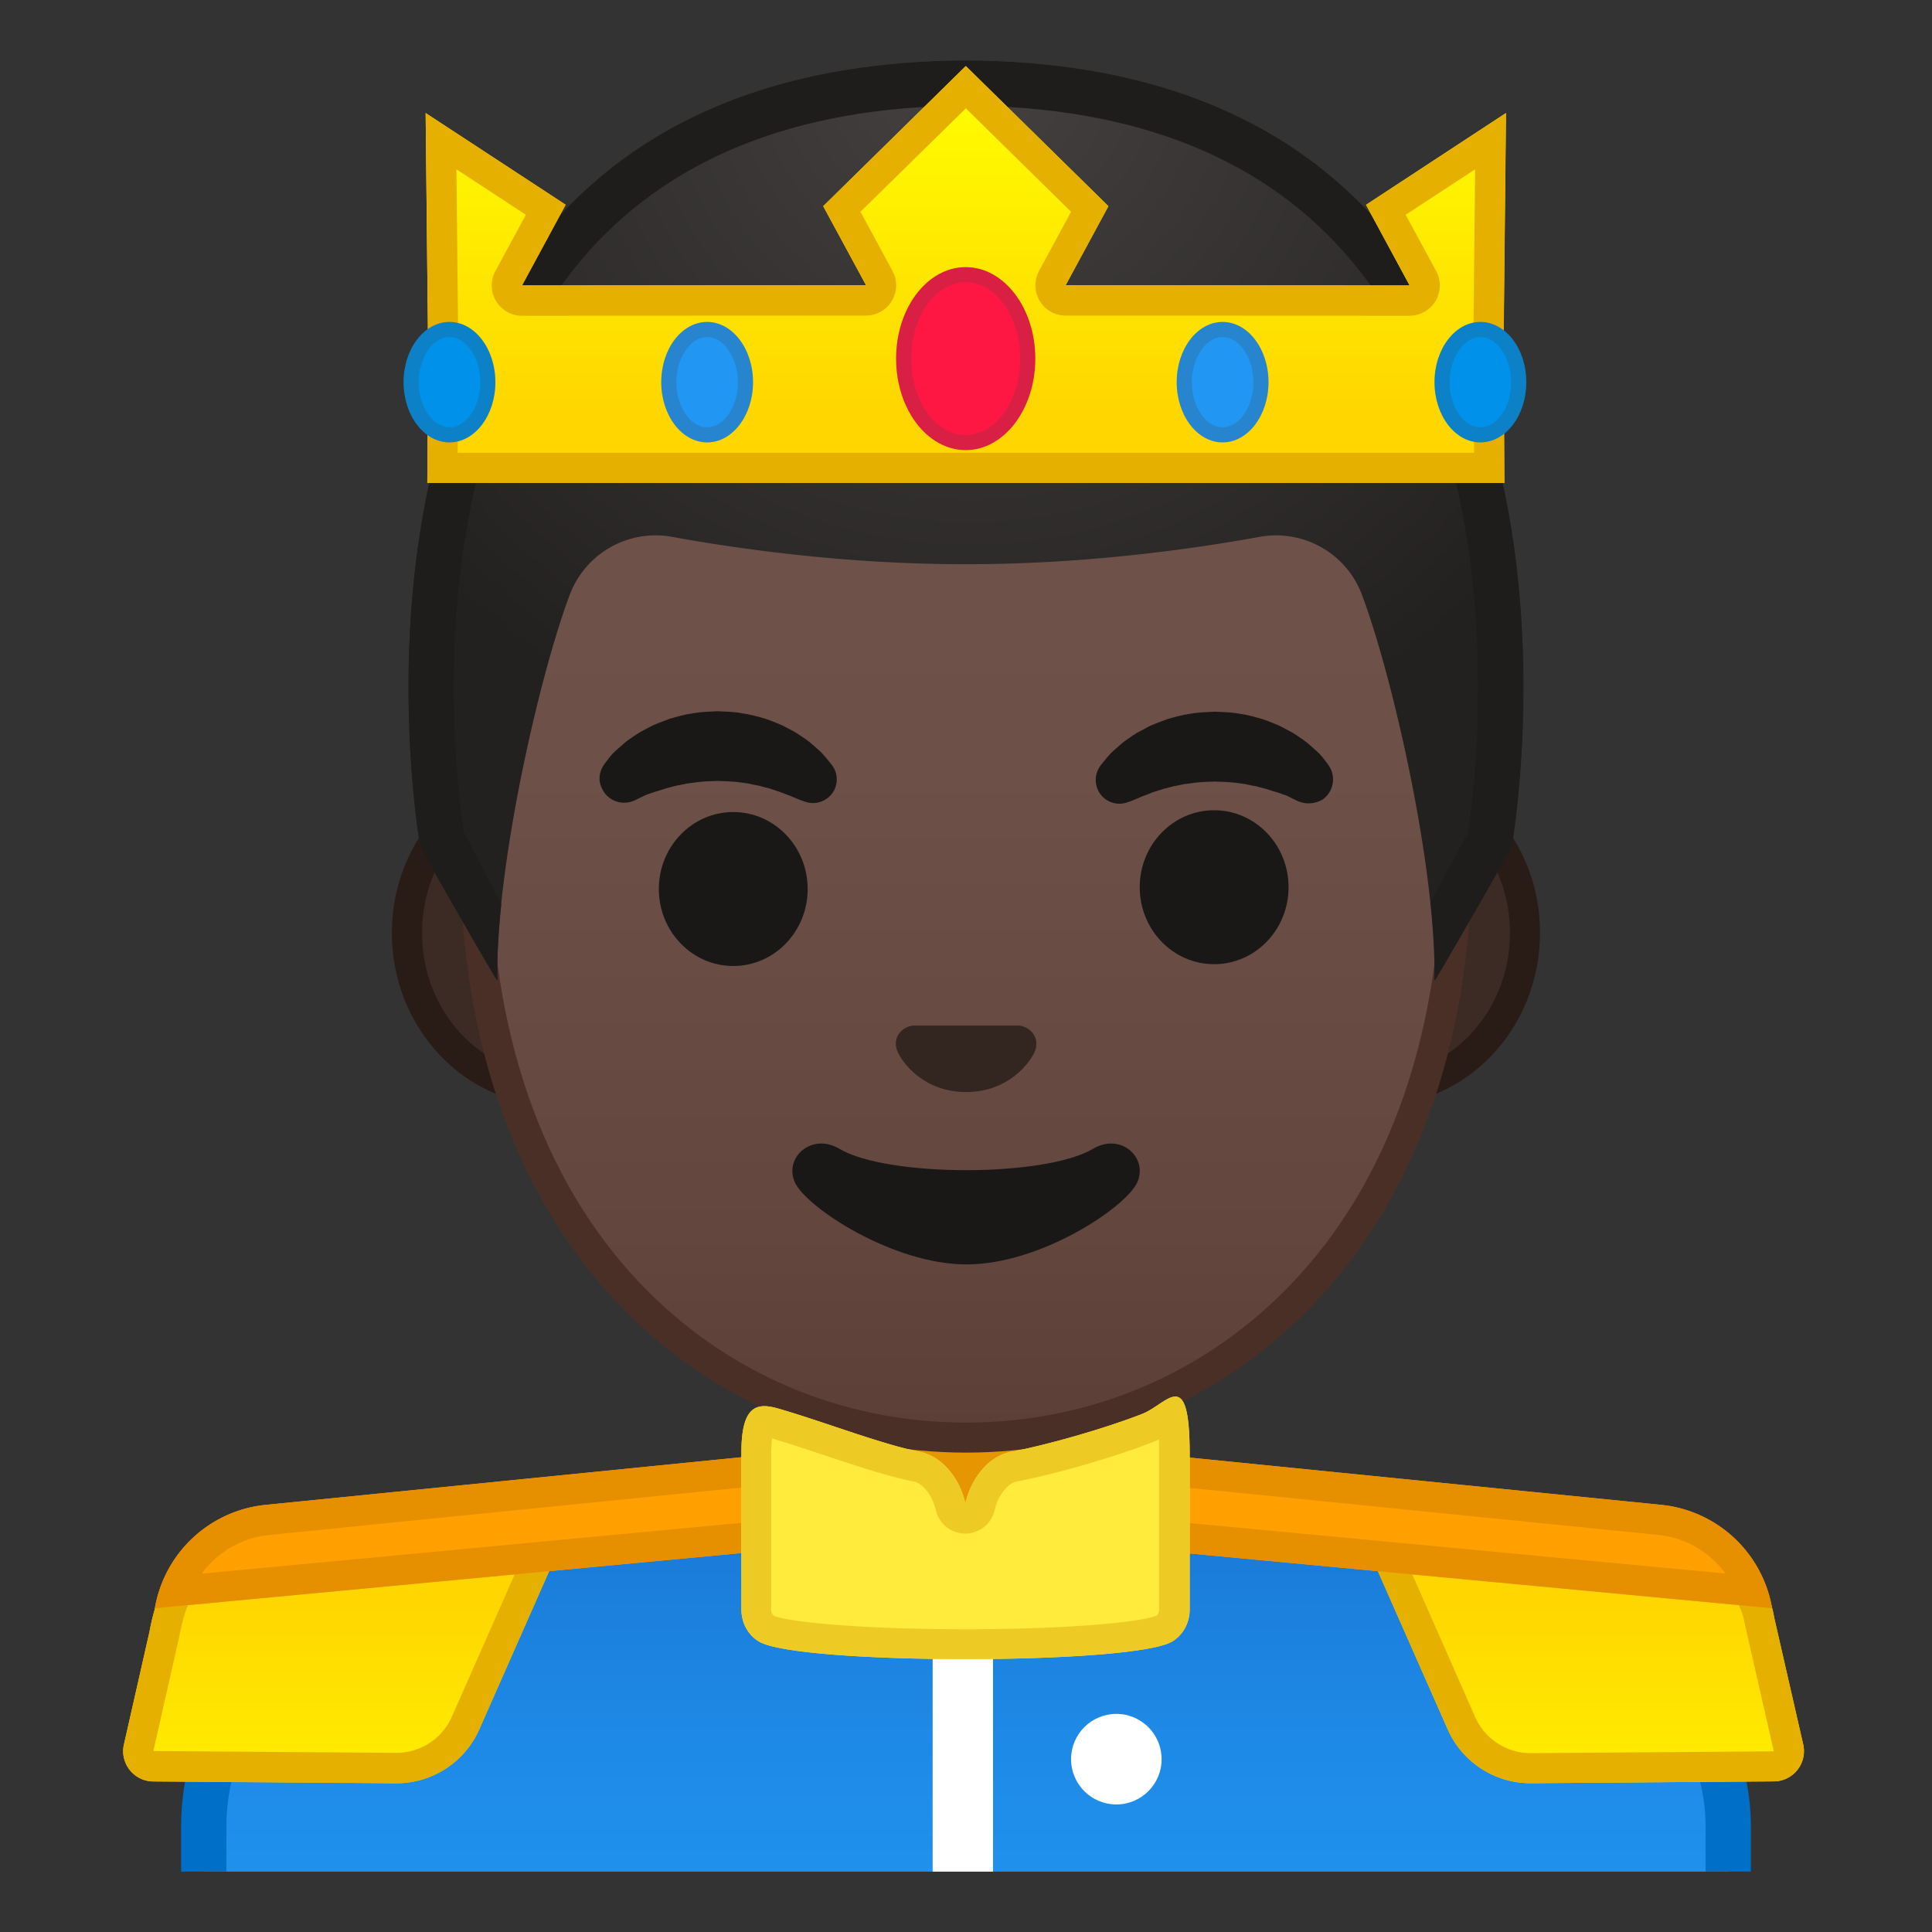 <svg viewBox="0 0 128 128" xmlns="http://www.w3.org/2000/svg" xmlns:xlink="http://www.w3.org/1999/xlink" width="512px" height="512px"><rect x="0" y="0" width="128" height="128" fill="#333333" stroke="none"/><defs><path id="a" d="M4 4h120v120H4z"/></defs><clipPath id="b"><use xlink:href="#a"/></clipPath><g clip-path="url(#b)"><linearGradient id="c" x1="64" x2="64" y1="97.471" y2="130.47" gradientUnits="userSpaceOnUse"><stop stop-color="#1976D2" offset="0"/><stop stop-color="#1E89E6" offset=".528"/><stop stop-color="#2196F3" offset=".997"/></linearGradient><path d="M13.5 130.47v-9.44c0-16.23 25.36-23.53 50.5-23.56h.13c25.03 0 50.36 8.09 50.36 23.56v9.44H13.5z" fill="url(#c)"/><path d="M64.13 98.97c12.9 0 25.42 2.19 34.36 6 6.62 2.83 14.51 7.91 14.51 16.05v7.94H15v-7.94c0-15.2 24.61-22.03 49-22.06l.13.01m0-3H64c-25.49.03-52 7.28-52 25.06v10.94h104v-10.94c0-16.76-26.26-25.06-51.87-25.06z" fill="#006FC7"/><path d="M63.17 107.2c-4 0-7.26-3.22-7.26-7.17v-8.98h16.16v8.98c0 3.95-3.26 7.17-7.26 7.17h-1.64z" fill="#E59600"/><path d="M71.08 92.05v7.98c0 3.4-2.81 6.17-6.26 6.17h-1.65c-3.45 0-6.26-2.77-6.26-6.17v-7.98h14.17m2-2H54.92v9.98c0 4.51 3.7 8.17 8.26 8.17h1.65c4.56 0 8.26-3.66 8.26-8.17v-9.98h-.01z" fill="#D18100"/><path d="M36.67 72.23c-5.36 0-9.71-4.67-9.71-10.41s4.36-10.41 9.71-10.41h54.65c5.36 0 9.71 4.67 9.71 10.41s-4.36 10.41-9.71 10.41H36.67z" fill="#3C2B24"/><path d="M91.33 52.4c4.8 0 8.71 4.22 8.71 9.41s-3.91 9.41-8.71 9.41H36.67c-4.8 0-8.71-4.22-8.71-9.41s3.91-9.41 8.71-9.41h54.66m0-2H36.67c-5.89 0-10.71 5.14-10.71 11.41 0 6.28 4.82 11.41 10.71 11.41h54.65c5.89 0 10.71-5.14 10.71-11.41.01-6.27-4.81-11.41-10.7-11.41z" fill="#291B16"/><linearGradient id="d" x1="64" x2="64" y1="94.562" y2="12.796" gradientUnits="userSpaceOnUse"><stop stop-color="#5C4037" offset="0"/><stop stop-color="#63463D" offset=".158"/><stop stop-color="#6D5047" offset=".533"/><stop stop-color="#70534A" offset="1"/></linearGradient><path d="M64 95.24c-15.66 0-32.52-12.14-32.52-38.81 0-12.38 3.56-23.79 10.02-32.13 6.04-7.8 14.25-12.27 22.5-12.27S80.45 16.5 86.5 24.3c6.46 8.33 10.02 19.75 10.02 32.13 0 12.09-3.51 22.19-10.14 29.21-5.86 6.19-13.81 9.6-22.38 9.6z" fill="url(#d)"/><path d="M64 13.04c7.94 0 15.85 4.33 21.71 11.88 6.33 8.16 9.81 19.35 9.81 31.52 0 11.83-3.41 21.7-9.87 28.52-5.67 5.99-13.36 9.29-21.65 9.29s-15.98-3.3-21.65-9.29c-6.46-6.82-9.87-16.69-9.87-28.52 0-12.16 3.49-23.35 9.81-31.52C48.15 17.37 56.06 13.04 64 13.04m0-2c-17.4 0-33.52 18.61-33.52 45.39 0 26.64 16.61 39.81 33.52 39.81s33.52-13.17 33.52-39.81c0-26.78-16.12-45.39-33.52-45.39z" fill="#4A2F27"/><g fill="#1A1717"><path d="M39.99 50.7s.13-.19.38-.51c.07-.08.12-.16.22-.26.11-.11.23-.22.37-.34s.28-.24.43-.38c.15-.13.31-.23.48-.35.17-.11.34-.24.53-.35.19-.1.4-.21.6-.32.21-.12.43-.21.66-.3s.47-.18.71-.27c.49-.14 1-.29 1.54-.36.53-.1 1.08-.11 1.63-.14.55.03 1.09.03 1.63.14.53.07 1.05.22 1.54.36.24.08.48.17.71.27.23.09.45.18.66.3.21.11.41.22.6.32.19.11.36.24.53.35.17.12.33.22.47.34s.27.24.4.35c.12.11.24.21.34.31s.18.21.26.29c.31.36.46.57.46.57.51.7.35 1.69-.36 2.19-.43.31-.96.37-1.43.21l-.29-.1s-.19-.07-.49-.2c-.08-.03-.15-.07-.25-.11-.1-.03-.19-.07-.3-.11-.21-.08-.44-.17-.7-.25-.13-.04-.26-.09-.4-.13-.14-.03-.28-.07-.43-.11l-.22-.06c-.08-.01-.15-.03-.23-.04-.16-.03-.31-.07-.47-.1-.33-.04-.66-.11-1-.12-.34-.04-.69-.03-1.03-.05-.35.02-.7.01-1.03.05-.34.02-.67.09-1 .12-.16.03-.31.07-.47.1-.08.01-.16.03-.23.04l-.22.06c-.15.04-.29.07-.43.11s-.27.09-.4.13-.25.08-.37.11c-.1.04-.2.07-.29.1l-.27.09c-.1.04-.2.1-.29.14-.36.18-.57.27-.57.27-.83.34-1.77-.05-2.11-.87-.24-.48-.16-1.06.13-1.49z"/><ellipse cx="48.58" cy="58.9" rx="4.93" ry="5.1"/><path d="M86.05 53.1s-.22-.09-.57-.27c-.09-.04-.19-.1-.29-.14-.09-.02-.18-.06-.27-.09s-.19-.07-.29-.1c-.12-.04-.24-.07-.37-.11s-.26-.09-.4-.13-.28-.07-.43-.11l-.22-.06c-.08-.01-.15-.03-.23-.04-.16-.03-.31-.07-.47-.1-.33-.04-.66-.11-1-.12-.34-.04-.69-.03-1.03-.05-.35.02-.7.01-1.03.05-.34.02-.67.09-1 .12-.16.03-.31.07-.47.1-.08.01-.16.03-.23.04l-.22.06c-.15.04-.29.08-.43.11-.14.04-.27.09-.4.13-.26.07-.49.16-.7.25-.11.04-.2.08-.3.11-.09.04-.17.08-.25.11-.3.13-.49.2-.49.2l-.28.1c-.82.29-1.72-.15-2-.97-.17-.5-.08-1.03.21-1.44 0 0 .16-.22.46-.57.08-.09.16-.19.26-.29s.22-.2.34-.31.26-.23.4-.35.31-.22.47-.34c.17-.12.34-.24.53-.35.19-.1.4-.21.6-.32.21-.12.43-.21.66-.3s.46-.18.71-.27c.49-.14 1-.29 1.54-.36.53-.1 1.08-.11 1.63-.14.55.03 1.09.03 1.63.14.53.06 1.05.22 1.54.36.24.08.48.17.71.27.23.09.45.18.66.3.21.11.41.22.6.32.19.11.36.24.53.35.17.12.32.22.48.35.15.13.3.26.43.38s.26.23.37.34c.09.1.15.18.22.26.25.31.38.51.38.51.5.74.31 1.74-.43 2.25-.49.28-1.07.32-1.56.12z"/><ellipse cx="80.44" cy="58.78" rx="4.93" ry="5.1"/></g><path d="M67.86 68.03c-.11-.04-.21-.07-.32-.08h-7.07c-.11.01-.22.04-.32.08-.64.26-.99.92-.69 1.63s1.71 2.69 4.55 2.69 4.25-1.99 4.55-2.69c.29-.71-.06-1.37-.7-1.63z" fill="#33251F"/><path d="M72.42 76.11c-3.19 1.89-13.63 1.89-16.81 0-1.83-1.09-3.7.58-2.94 2.24.75 1.63 6.45 5.42 11.37 5.42s10.55-3.79 11.3-5.42c.75-1.66-1.09-3.33-2.92-2.24z" fill="#1A1717"/><defs><path id="e" d="M64 4h-.04c-45.43.24-36.12 52.14-36.12 52.14s5.1 8.99 5.1 8.81c-.03-1.41.46-6.89.46-6.89l-2.68-2.92s3.89-25.44 6.79-24.91c4.45.81 26.54 2 26.57 2 7.83 0 14.92-.36 19.37-1.17 2.9-.53 9.64 1.7 10.68 4.45 1.33 3.54 3.13 19.71 3.13 19.71l-2.68 2.83s.49 5.51.46 6.89c0 .18 5.1-8.81 5.1-8.81S109.44 4.24 64 4z"/></defs><radialGradient id="f" cx="64.26" cy="4.244" r="48.85" gradientUnits="userSpaceOnUse"><stop stop-color="#444140" offset="0"/><stop stop-color="#232020" offset="1"/></radialGradient><path d="M64.02 4h-.04c-45.43.24-36.13 52.14-36.13 52.14s5.1 8.99 5.1 8.81c-.16-7.25 2.74-20.09 4.8-25.55a6.075 6.075 0 0 1 6.79-3.83c4.45.81 11.55 1.81 19.37 1.81h.16c7.83 0 14.92-1 19.37-1.81 2.9-.53 5.76 1.08 6.79 3.83 2.06 5.47 4.96 18.3 4.8 25.55 0 .18 5.1-8.81 5.1-8.81S109.45 4.24 64.02 4z" fill="url(#f)"/><path d="M64.02 4h-.04c-45.43.24-36.13 52.14-36.13 52.14s5 8.81 5.1 8.81c-.03-1.48.07-3.2.26-5.03-.12-.29-2.46-4.75-2.48-4.79-.24-1.6-.93-6.98-.55-13.56.41-7.04 2.17-16.96 8.22-24.22C44.07 10.55 52.67 7.06 63.96 7H64c11.32.06 19.93 3.54 25.6 10.35 10.81 12.96 8.18 34.33 7.67 37.79-.02.04-2.46 4.58-2.49 4.65.2 1.89.31 3.65.27 5.17.09 0 5.1-8.81 5.1-8.81S109.45 4.24 64.02 4z" fill="#1F1D1B"/></g><g clip-path="url(#b)"><path d="M65.79 126.25h-4v-23.88c0-.55.9-1 2-1s2 .45 2 1v23.88z" fill="#fff"/></g><circle cx="73.96" cy="116.55" r="3" clip-path="url(#b)" fill="#fff"/><linearGradient id="g" x1="23.312" x2="23.312" y1="101" y2="126.5" gradientUnits="userSpaceOnUse"><stop stop-color="#FFD600" offset=".199"/><stop stop-color="#ff0" offset="1"/></linearGradient><path d="M26.23 118.14l-16.08-.12a2.004 2.004 0 0 1-1.94-2.44l1.69-7.46c.88-4.75 2.83-5.27 5.81-5.66 8.5-1.1 22.76-3.1 22.76-3.1l-6.71 15.19a5.993 5.993 0 0 1-5.53 3.59z" clip-path="url(#b)" fill="url(#g)"/><g clip-path="url(#b)"><path d="M35.19 101.84l-5.26 11.91a4.011 4.011 0 0 1-3.69 2.38l-16.08-.12 1.69-7.46c.01-.03.01-.05.02-.08.67-3.59 1.6-3.71 4.1-4.04 5.82-.74 14.42-1.92 19.22-2.59m3.28-2.47s-14.26 2-22.76 3.1c-2.99.39-4.93.9-5.81 5.66l-1.69 7.46c-.28 1.24.66 2.43 1.94 2.44l16.08.12h.04c2.37 0 4.53-1.4 5.49-3.58l6.71-15.2z" fill="#E6B000"/></g><path d="M53.33 102.5l-43.07 4.05a8.29 8.29 0 0 1 7.35-6.85l35.13-3.52.59 6.32z" clip-path="url(#b)" fill="#FFA000"/><linearGradient id="h" x1="104.36" x2="104.36" y1="101" y2="126.5" gradientUnits="userSpaceOnUse"><stop stop-color="#FFD600" offset=".199"/><stop stop-color="#ff0" offset="1"/></linearGradient><path d="M101.44 118.14l16.09-.12a2.005 2.005 0 0 0 1.94-2.43l-1.93-8.44c-.38-2.39-2.2-4.25-4.6-4.56-8.15-1.06-23.74-3.22-23.74-3.22l6.71 15.19c.96 2.19 3.14 3.6 5.53 3.58z" clip-path="url(#b)" fill="url(#h)"/><g clip-path="url(#b)"><path d="M92.48 101.84c5.1.7 14.51 1.99 20.2 2.74 1.48.19 2.64 1.36 2.89 2.9l.03.13 1.92 8.42-16.12.12c-1.58 0-3.02-.94-3.66-2.38l-5.26-11.93m-3.28-2.47l6.71 15.19a5.991 5.991 0 0 0 5.49 3.58h.04l16.09-.12a2.005 2.005 0 0 0 1.94-2.43l-1.93-8.44c-.38-2.39-2.2-4.25-4.6-4.56-8.15-1.06-23.74-3.22-23.74-3.22z" fill="#E6B000"/></g><path d="M74.33 102.5l43.07 4.05a8.29 8.29 0 0 0-7.35-6.85l-35.13-3.52-.59 6.32z" clip-path="url(#b)" fill="#FFA000"/><g clip-path="url(#b)"><path d="M50.94 98.37l.22 2.33-37.8 3.56a6.31 6.31 0 0 1 4.46-2.56l33.12-3.33m1.8-2.19L17.61 99.7a8.29 8.29 0 0 0-7.35 6.85l43.07-4.05-.59-6.32z" fill="#E69000"/></g><g clip-path="url(#b)"><path d="M76.73 98.37l33.13 3.32c1.82.18 3.42 1.15 4.46 2.56l-37.8-3.56.21-2.32m-1.8-2.19l-.59 6.32 43.07 4.05a8.3 8.3 0 0 0-7.35-6.85l-35.13-3.52z" fill="#E69000"/></g><g clip-path="url(#b)"><path d="M75.69 93.67c-2.59 1.01-6.35 2.07-8.72 2.52-1.47.28-2.63 1.74-3.01 3.41-.38-1.67-1.55-3.12-3.01-3.41-2.37-.46-6.07-1.87-8.72-2.67-1.51-.45-3.11-1.13-3.11 2.68v10.44c0 .88.44 1.69 1.17 2.12 2.63 1.55 24.73 1.55 27.36 0 .73-.43 1.17-1.25 1.17-2.12V96.21c-.02-5.8-1.5-3.18-3.13-2.54z" fill="#FFEB3B"/></g><g clip-path="url(#b)"><linearGradient id="i" x1="63.987" x2="63.987" y1="4.752" y2="32.82" gradientUnits="userSpaceOnUse"><stop stop-color="#ff0" offset="0"/><stop stop-color="#FFD600" offset=".801"/></linearGradient><path fill="url(#i)" d="M99.77 7.49l-9.27 6.08 2.89 5.34-22.79-.01 2.83-5.24-9.44-9.28h-.01l-9.44 9.28 2.84 5.24-22.8.01 2.89-5.34-9.27-6.08.16 15.35-.05 9.16h71.36l-.06-9.16z"/><ellipse cx="46.85" cy="25.32" rx="3.04" ry="3.99" fill="#2196F3"/><path d="M46.85 22.33c1.1 0 2.04 1.37 2.04 2.99s-.93 2.99-2.04 2.99-2.04-1.37-2.04-2.99c.01-1.62.94-2.99 2.04-2.99m0-1c-1.68 0-3.04 1.78-3.04 3.99 0 2.2 1.36 3.99 3.04 3.99s3.04-1.78 3.04-3.99-1.36-3.99-3.04-3.99z" fill="#424242" opacity=".2"/><ellipse cx="81" cy="25.32" rx="3.04" ry="3.99" fill="#2196F3"/><path d="M81 22.33c1.1 0 2.04 1.37 2.04 2.99s-.93 2.99-2.04 2.99-2.04-1.37-2.04-2.99c.01-1.62.94-2.99 2.04-2.99m0-1c-1.68 0-3.04 1.78-3.04 3.99 0 2.2 1.36 3.99 3.04 3.99s3.04-1.78 3.04-3.99-1.36-3.99-3.04-3.99z" fill="#424242" opacity=".2"/><ellipse cx="63.98" cy="23.76" rx="4.61" ry="6.06" fill="#FF1744"/><path d="M63.98 18.7c1.99 0 3.61 2.27 3.61 5.06s-1.62 5.06-3.61 5.06-3.61-2.27-3.61-5.06 1.62-5.06 3.61-5.06m0-1c-2.55 0-4.61 2.71-4.61 6.06s2.07 6.06 4.61 6.06 4.61-2.71 4.61-6.06-2.06-6.06-4.61-6.06z" fill="#424242" opacity=".2"/><path d="M63.99 7.18l6.97 6.85-2.12 3.92c-.34.62-.32 1.37.04 1.98s1.01.98 1.72.98l22.79.01c.7 0 1.36-.37 1.72-.98s.38-1.36.04-1.98l-2.02-3.73 4.6-3.01-.12 11.63.05 7.15H30.32l.04-7.18-.12-11.6 4.6 3.01-2.02 3.73c-.34.62-.32 1.37.04 1.98.36.6 1.01.98 1.72.98l22.79-.01c.7 0 1.36-.37 1.72-.98s.38-1.36.04-1.98l-2.12-3.92 6.98-6.85m0-2.8l-9.45 9.28 2.84 5.24-22.79.01 2.89-5.35-9.28-6.07.16 15.35-.05 9.16h71.36l-.05-9.16.16-15.35-9.27 6.08 2.89 5.35-22.8-.02 2.84-5.24-9.45-9.28zM99.77 7z" fill="#E6B000"/><ellipse cx="29.78" cy="25.32" rx="3.04" ry="3.99" fill="#0091EA"/><path d="M29.78 22.33c1.1 0 2.04 1.37 2.04 2.99s-.93 2.99-2.04 2.99-2.04-1.37-2.04-2.99.93-2.99 2.04-2.99m0-1c-1.68 0-3.04 1.78-3.04 3.99 0 2.2 1.36 3.99 3.04 3.99s3.04-1.78 3.04-3.99c-.01-2.21-1.37-3.99-3.04-3.99z" fill="#424242" opacity=".2"/><ellipse cx="98.08" cy="25.32" rx="3.04" ry="3.99" fill="#0091EA"/><path d="M98.08 22.33c1.1 0 2.04 1.37 2.04 2.99s-.93 2.99-2.04 2.99-2.04-1.37-2.04-2.99.94-2.99 2.04-2.99m0-1c-1.68 0-3.04 1.78-3.04 3.99 0 2.2 1.36 3.99 3.04 3.99s3.04-1.78 3.04-3.99c-.01-2.21-1.36-3.99-3.04-3.99z" fill="#424242" opacity=".2"/></g><g clip-path="url(#b)"><path d="M51.15 95.3c.09.03.18.05.26.08l.23.07c.88.26 1.88.6 2.94.95 2.11.71 4.29 1.43 5.98 1.76.52.1 1.2.84 1.44 1.89a2 2 0 0 0 3.9 0c.24-1.06.93-1.79 1.44-1.89 2.65-.51 6.55-1.64 9.07-2.63.13-.05.25-.11.37-.16.01.24.01.52.01.84v10.44c0 .17-.08.34-.15.38-.8.38-5.27.91-12.7.91s-11.89-.53-12.66-.89c-.11-.07-.19-.23-.19-.4V96.21c.02-.4.04-.7.06-.91m26.72-2.77c-.57 0-1.36.82-2.18 1.14-2.59 1.01-6.35 2.07-8.72 2.52-1.47.28-2.63 1.74-3.01 3.41-.38-1.67-1.55-3.12-3.01-3.41-2.37-.46-6.07-1.87-8.72-2.67-.55-.16-1.1-.36-1.59-.36-.86 0-1.52.6-1.52 3.04v10.44c0 .88.44 1.69 1.17 2.12 1.31.78 7.5 1.16 13.68 1.16s12.36-.39 13.68-1.16c.73-.43 1.17-1.25 1.17-2.12V96.21c-.02-2.88-.38-3.68-.95-3.68z" fill="#EDCB24"/></g></svg>